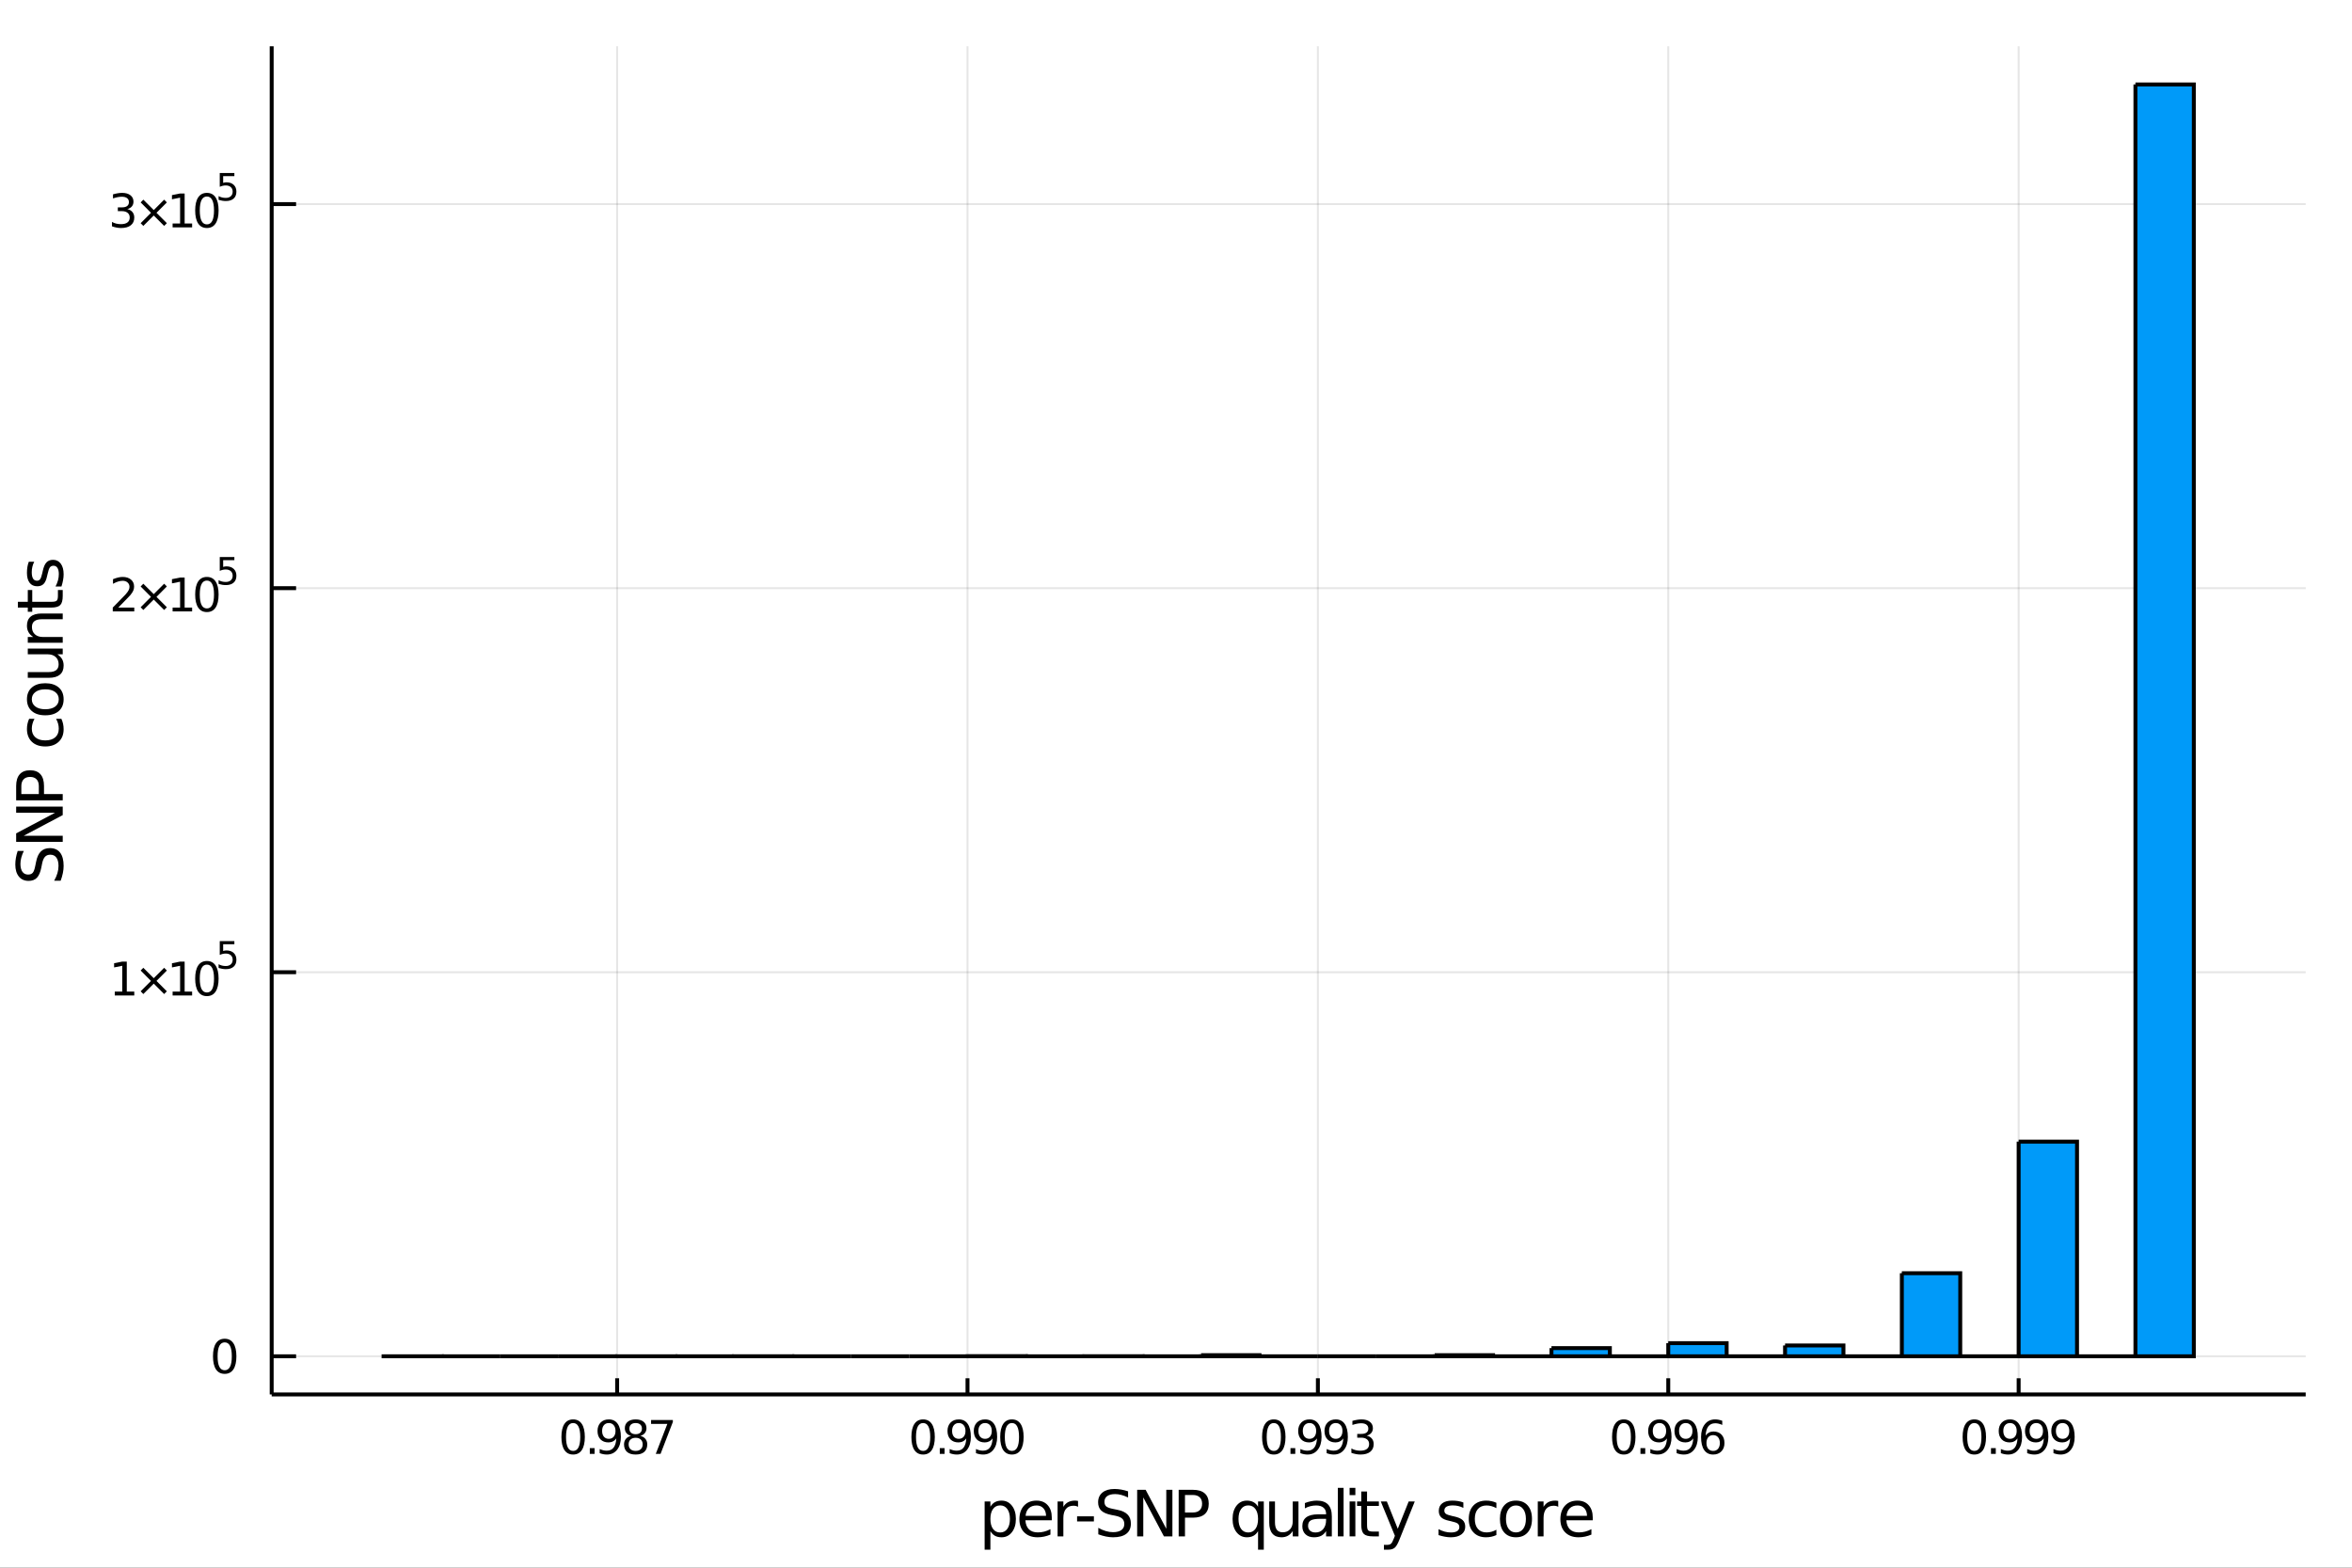 <?xml version="1.0" encoding="utf-8"?>
<svg xmlns="http://www.w3.org/2000/svg" xmlns:xlink="http://www.w3.org/1999/xlink" width="600" height="400" viewBox="0 0 2400 1600">
<rect x="0" y="0" width="2400" height="1600" fill="#333333" stroke="none"/>
<defs>
  <clipPath id="clip510">
    <rect x="0" y="0" width="2400" height="1600"/>
  </clipPath>
</defs>
<path clip-path="url(#clip510)" d="
M0 1600 L2400 1600 L2400 0 L0 0  Z
  " fill="#ffffff" fill-rule="evenodd" fill-opacity="1"/>
<defs>
  <clipPath id="clip511">
    <rect x="480" y="0" width="1681" height="1600"/>
  </clipPath>
</defs>
<path clip-path="url(#clip510)" d="
M277.224 1423.18 L2352.76 1423.18 L2352.76 47.244 L277.224 47.244  Z
  " fill="#ffffff" fill-rule="evenodd" fill-opacity="1"/>
<defs>
  <clipPath id="clip512">
    <rect x="277" y="47" width="2077" height="1377"/>
  </clipPath>
</defs>
<polyline clip-path="url(#clip512)" style="stroke:#000000; stroke-width:2; stroke-opacity:0.1; fill:none" points="
  629.733,1423.18 629.733,47.244 
  "/>
<polyline clip-path="url(#clip512)" style="stroke:#000000; stroke-width:2; stroke-opacity:0.1; fill:none" points="
  987.258,1423.18 987.258,47.244 
  "/>
<polyline clip-path="url(#clip512)" style="stroke:#000000; stroke-width:2; stroke-opacity:0.1; fill:none" points="
  1344.78,1423.18 1344.78,47.244 
  "/>
<polyline clip-path="url(#clip512)" style="stroke:#000000; stroke-width:2; stroke-opacity:0.1; fill:none" points="
  1702.31,1423.18 1702.31,47.244 
  "/>
<polyline clip-path="url(#clip512)" style="stroke:#000000; stroke-width:2; stroke-opacity:0.1; fill:none" points="
  2059.84,1423.18 2059.84,47.244 
  "/>
<polyline clip-path="url(#clip510)" style="stroke:#000000; stroke-width:4; stroke-opacity:1; fill:none" points="
  277.224,1423.18 2352.76,1423.18 
  "/>
<polyline clip-path="url(#clip510)" style="stroke:#000000; stroke-width:4; stroke-opacity:1; fill:none" points="
  629.733,1423.18 629.733,1406.67 
  "/>
<polyline clip-path="url(#clip510)" style="stroke:#000000; stroke-width:4; stroke-opacity:1; fill:none" points="
  987.258,1423.18 987.258,1406.67 
  "/>
<polyline clip-path="url(#clip510)" style="stroke:#000000; stroke-width:4; stroke-opacity:1; fill:none" points="
  1344.78,1423.18 1344.78,1406.67 
  "/>
<polyline clip-path="url(#clip510)" style="stroke:#000000; stroke-width:4; stroke-opacity:1; fill:none" points="
  1702.31,1423.18 1702.31,1406.67 
  "/>
<polyline clip-path="url(#clip510)" style="stroke:#000000; stroke-width:4; stroke-opacity:1; fill:none" points="
  2059.84,1423.18 2059.84,1406.67 
  "/>
<path clip-path="url(#clip510)" d="M 0 0 M584.825 1452.37 Q581.214 1452.37 579.386 1455.94 Q577.58 1459.48 577.58 1466.61 Q577.58 1473.71 579.386 1477.28 Q581.214 1480.82 584.825 1480.82 Q588.46 1480.82 590.265 1477.28 Q592.094 1473.71 592.094 1466.61 Q592.094 1459.48 590.265 1455.94 Q588.46 1452.37 584.825 1452.37 M584.825 1448.67 Q590.636 1448.67 593.691 1453.27 Q596.77 1457.86 596.77 1466.61 Q596.77 1475.33 593.691 1479.94 Q590.636 1484.52 584.825 1484.52 Q579.015 1484.52 575.937 1479.94 Q572.881 1475.33 572.881 1466.61 Q572.881 1457.86 575.937 1453.27 Q579.015 1448.67 584.825 1448.67 Z" fill="#000000" fill-rule="evenodd" fill-opacity="1" /><path clip-path="url(#clip510)" d="M 0 0 M601.839 1477.97 L606.723 1477.97 L606.723 1483.85 L601.839 1483.85 L601.839 1477.97 Z" fill="#000000" fill-rule="evenodd" fill-opacity="1" /><path clip-path="url(#clip510)" d="M 0 0 M611.932 1483.13 L611.932 1478.88 Q613.691 1479.71 615.497 1480.15 Q617.302 1480.59 619.038 1480.59 Q623.668 1480.59 626.098 1477.49 Q628.552 1474.36 628.899 1468.02 Q627.557 1470.01 625.496 1471.07 Q623.436 1472.14 620.936 1472.14 Q615.751 1472.14 612.719 1469.01 Q609.71 1465.87 609.71 1460.43 Q609.71 1455.1 612.858 1451.88 Q616.006 1448.67 621.237 1448.67 Q627.233 1448.67 630.381 1453.27 Q633.552 1457.86 633.552 1466.61 Q633.552 1474.78 629.663 1479.66 Q625.797 1484.52 619.246 1484.52 Q617.487 1484.52 615.682 1484.18 Q613.876 1483.83 611.932 1483.13 M621.237 1468.48 Q624.385 1468.48 626.214 1466.33 Q628.066 1464.18 628.066 1460.43 Q628.066 1456.7 626.214 1454.55 Q624.385 1452.37 621.237 1452.37 Q618.089 1452.37 616.237 1454.55 Q614.409 1456.7 614.409 1460.43 Q614.409 1464.18 616.237 1466.33 Q618.089 1468.48 621.237 1468.48 Z" fill="#000000" fill-rule="evenodd" fill-opacity="1" /><path clip-path="url(#clip510)" d="M 0 0 M648.621 1467.44 Q645.288 1467.44 643.367 1469.22 Q641.469 1471 641.469 1474.13 Q641.469 1477.25 643.367 1479.04 Q645.288 1480.82 648.621 1480.82 Q651.955 1480.82 653.876 1479.04 Q655.797 1477.23 655.797 1474.13 Q655.797 1471 653.876 1469.22 Q651.978 1467.44 648.621 1467.44 M643.945 1465.45 Q640.936 1464.71 639.246 1462.65 Q637.58 1460.59 637.58 1457.63 Q637.58 1453.48 640.52 1451.07 Q643.482 1448.67 648.621 1448.67 Q653.783 1448.67 656.723 1451.07 Q659.663 1453.48 659.663 1457.63 Q659.663 1460.59 657.973 1462.65 Q656.306 1464.71 653.32 1465.45 Q656.7 1466.24 658.575 1468.53 Q660.473 1470.82 660.473 1474.13 Q660.473 1479.15 657.394 1481.84 Q654.339 1484.52 648.621 1484.52 Q642.904 1484.52 639.825 1481.84 Q636.77 1479.15 636.77 1474.13 Q636.77 1470.82 638.668 1468.53 Q640.566 1466.24 643.945 1465.45 M642.232 1458.06 Q642.232 1460.75 643.899 1462.25 Q645.589 1463.76 648.621 1463.76 Q651.631 1463.76 653.32 1462.25 Q655.033 1460.75 655.033 1458.06 Q655.033 1455.38 653.32 1453.88 Q651.631 1452.37 648.621 1452.37 Q645.589 1452.37 643.899 1453.88 Q642.232 1455.38 642.232 1458.06 Z" fill="#000000" fill-rule="evenodd" fill-opacity="1" /><path clip-path="url(#clip510)" d="M 0 0 M664.362 1449.29 L686.584 1449.29 L686.584 1451.28 L674.038 1483.85 L669.154 1483.85 L680.959 1453.23 L664.362 1453.23 L664.362 1449.29 Z" fill="#000000" fill-rule="evenodd" fill-opacity="1" /><path clip-path="url(#clip510)" d="M 0 0 M941.946 1452.37 Q938.335 1452.37 936.506 1455.94 Q934.701 1459.48 934.701 1466.61 Q934.701 1473.71 936.506 1477.28 Q938.335 1480.82 941.946 1480.82 Q945.58 1480.82 947.386 1477.28 Q949.214 1473.71 949.214 1466.61 Q949.214 1459.48 947.386 1455.94 Q945.58 1452.37 941.946 1452.37 M941.946 1448.67 Q947.756 1448.67 950.812 1453.27 Q953.89 1457.86 953.89 1466.61 Q953.89 1475.33 950.812 1479.94 Q947.756 1484.52 941.946 1484.52 Q936.136 1484.52 933.057 1479.94 Q930.002 1475.33 930.002 1466.61 Q930.002 1457.86 933.057 1453.27 Q936.136 1448.67 941.946 1448.67 Z" fill="#000000" fill-rule="evenodd" fill-opacity="1" /><path clip-path="url(#clip510)" d="M 0 0 M958.96 1477.97 L963.844 1477.97 L963.844 1483.85 L958.96 1483.85 L958.96 1477.97 Z" fill="#000000" fill-rule="evenodd" fill-opacity="1" /><path clip-path="url(#clip510)" d="M 0 0 M969.052 1483.13 L969.052 1478.88 Q970.812 1479.71 972.617 1480.15 Q974.423 1480.59 976.159 1480.59 Q980.788 1480.59 983.219 1477.49 Q985.673 1474.36 986.02 1468.02 Q984.677 1470.01 982.617 1471.07 Q980.557 1472.14 978.057 1472.14 Q972.872 1472.14 969.839 1469.01 Q966.83 1465.87 966.83 1460.43 Q966.83 1455.1 969.978 1451.88 Q973.126 1448.67 978.358 1448.67 Q984.353 1448.67 987.501 1453.27 Q990.673 1457.86 990.673 1466.61 Q990.673 1474.78 986.784 1479.66 Q982.918 1484.52 976.367 1484.52 Q974.608 1484.52 972.802 1484.18 Q970.997 1483.83 969.052 1483.13 M978.358 1468.48 Q981.506 1468.48 983.335 1466.33 Q985.186 1464.18 985.186 1460.43 Q985.186 1456.7 983.335 1454.55 Q981.506 1452.37 978.358 1452.37 Q975.21 1452.37 973.358 1454.55 Q971.529 1456.7 971.529 1460.43 Q971.529 1464.18 973.358 1466.33 Q975.21 1468.48 978.358 1468.48 Z" fill="#000000" fill-rule="evenodd" fill-opacity="1" /><path clip-path="url(#clip510)" d="M 0 0 M995.881 1483.13 L995.881 1478.88 Q997.64 1479.71 999.446 1480.15 Q1001.25 1480.59 1002.99 1480.59 Q1007.62 1480.59 1010.05 1477.49 Q1012.5 1474.36 1012.85 1468.02 Q1011.51 1470.01 1009.45 1471.07 Q1007.39 1472.14 1004.89 1472.14 Q999.7 1472.14 996.668 1469.01 Q993.659 1465.87 993.659 1460.43 Q993.659 1455.1 996.807 1451.88 Q999.955 1448.67 1005.19 1448.67 Q1011.18 1448.67 1014.33 1453.27 Q1017.5 1457.86 1017.5 1466.61 Q1017.5 1474.78 1013.61 1479.66 Q1009.75 1484.52 1003.2 1484.52 Q1001.44 1484.52 999.631 1484.18 Q997.825 1483.83 995.881 1483.13 M1005.19 1468.48 Q1008.33 1468.48 1010.16 1466.33 Q1012.02 1464.18 1012.02 1460.43 Q1012.02 1456.7 1010.16 1454.55 Q1008.33 1452.37 1005.19 1452.37 Q1002.04 1452.37 1000.19 1454.55 Q998.358 1456.7 998.358 1460.43 Q998.358 1464.18 1000.19 1466.33 Q1002.04 1468.48 1005.19 1468.48 Z" fill="#000000" fill-rule="evenodd" fill-opacity="1" /><path clip-path="url(#clip510)" d="M 0 0 M1032.57 1452.37 Q1028.96 1452.37 1027.13 1455.94 Q1025.33 1459.48 1025.33 1466.61 Q1025.33 1473.71 1027.13 1477.28 Q1028.96 1480.82 1032.57 1480.82 Q1036.2 1480.82 1038.01 1477.28 Q1039.84 1473.71 1039.84 1466.61 Q1039.84 1459.48 1038.01 1455.94 Q1036.2 1452.37 1032.57 1452.37 M1032.57 1448.67 Q1038.38 1448.67 1041.44 1453.27 Q1044.51 1457.86 1044.51 1466.61 Q1044.51 1475.33 1041.44 1479.94 Q1038.38 1484.52 1032.57 1484.52 Q1026.76 1484.52 1023.68 1479.94 Q1020.63 1475.33 1020.63 1466.61 Q1020.63 1457.86 1023.68 1453.27 Q1026.76 1448.67 1032.57 1448.67 Z" fill="#000000" fill-rule="evenodd" fill-opacity="1" /><path clip-path="url(#clip510)" d="M 0 0 M1299.8 1452.37 Q1296.18 1452.37 1294.36 1455.94 Q1292.55 1459.48 1292.55 1466.61 Q1292.55 1473.71 1294.36 1477.28 Q1296.18 1480.82 1299.8 1480.82 Q1303.43 1480.82 1305.24 1477.28 Q1307.06 1473.71 1307.06 1466.61 Q1307.06 1459.48 1305.24 1455.94 Q1303.43 1452.37 1299.8 1452.37 M1299.8 1448.67 Q1305.61 1448.67 1308.66 1453.27 Q1311.74 1457.86 1311.74 1466.61 Q1311.74 1475.33 1308.66 1479.94 Q1305.61 1484.52 1299.8 1484.52 Q1293.99 1484.52 1290.91 1479.94 Q1287.85 1475.33 1287.85 1466.61 Q1287.85 1457.86 1290.91 1453.27 Q1293.99 1448.67 1299.8 1448.67 Z" fill="#000000" fill-rule="evenodd" fill-opacity="1" /><path clip-path="url(#clip510)" d="M 0 0 M1316.81 1477.97 L1321.69 1477.97 L1321.69 1483.85 L1316.81 1483.85 L1316.81 1477.97 Z" fill="#000000" fill-rule="evenodd" fill-opacity="1" /><path clip-path="url(#clip510)" d="M 0 0 M1326.9 1483.13 L1326.9 1478.88 Q1328.66 1479.71 1330.47 1480.15 Q1332.27 1480.59 1334.01 1480.59 Q1338.64 1480.59 1341.07 1477.49 Q1343.52 1474.36 1343.87 1468.02 Q1342.53 1470.01 1340.47 1471.07 Q1338.41 1472.14 1335.91 1472.14 Q1330.72 1472.14 1327.69 1469.01 Q1324.68 1465.87 1324.68 1460.43 Q1324.68 1455.1 1327.83 1451.88 Q1330.98 1448.67 1336.21 1448.67 Q1342.2 1448.67 1345.35 1453.27 Q1348.52 1457.86 1348.52 1466.61 Q1348.52 1474.78 1344.63 1479.66 Q1340.77 1484.52 1334.22 1484.52 Q1332.46 1484.52 1330.65 1484.18 Q1328.85 1483.83 1326.9 1483.13 M1336.21 1468.48 Q1339.36 1468.48 1341.18 1466.33 Q1343.04 1464.18 1343.04 1460.43 Q1343.04 1456.7 1341.18 1454.55 Q1339.36 1452.37 1336.21 1452.37 Q1333.06 1452.37 1331.21 1454.55 Q1329.38 1456.7 1329.38 1460.43 Q1329.38 1464.18 1331.21 1466.33 Q1333.06 1468.48 1336.21 1468.48 Z" fill="#000000" fill-rule="evenodd" fill-opacity="1" /><path clip-path="url(#clip510)" d="M 0 0 M1353.73 1483.13 L1353.73 1478.88 Q1355.49 1479.71 1357.3 1480.15 Q1359.1 1480.59 1360.84 1480.59 Q1365.47 1480.59 1367.9 1477.49 Q1370.35 1474.36 1370.7 1468.02 Q1369.36 1470.01 1367.3 1471.07 Q1365.24 1472.14 1362.74 1472.14 Q1357.55 1472.14 1354.52 1469.01 Q1351.51 1465.87 1351.51 1460.43 Q1351.51 1455.1 1354.66 1451.88 Q1357.8 1448.67 1363.04 1448.67 Q1369.03 1448.67 1372.18 1453.27 Q1375.35 1457.86 1375.35 1466.61 Q1375.35 1474.78 1371.46 1479.66 Q1367.6 1484.52 1361.05 1484.52 Q1359.29 1484.52 1357.48 1484.18 Q1355.67 1483.83 1353.73 1483.13 M1363.04 1468.48 Q1366.18 1468.48 1368.01 1466.33 Q1369.86 1464.18 1369.86 1460.43 Q1369.86 1456.7 1368.01 1454.55 Q1366.18 1452.37 1363.04 1452.37 Q1359.89 1452.37 1358.04 1454.55 Q1356.21 1456.7 1356.21 1460.43 Q1356.21 1464.18 1358.04 1466.33 Q1359.89 1468.48 1363.04 1468.48 Z" fill="#000000" fill-rule="evenodd" fill-opacity="1" /><path clip-path="url(#clip510)" d="M 0 0 M1394.59 1465.22 Q1397.94 1465.94 1399.82 1468.2 Q1401.72 1470.47 1401.72 1473.81 Q1401.72 1478.92 1398.2 1481.72 Q1394.68 1484.52 1388.2 1484.52 Q1386.02 1484.52 1383.71 1484.08 Q1381.42 1483.67 1378.96 1482.81 L1378.96 1478.3 Q1380.91 1479.43 1383.22 1480.01 Q1385.54 1480.59 1388.06 1480.59 Q1392.46 1480.59 1394.75 1478.85 Q1397.06 1477.12 1397.06 1473.81 Q1397.06 1470.75 1394.91 1469.04 Q1392.78 1467.3 1388.96 1467.3 L1384.93 1467.3 L1384.93 1463.46 L1389.15 1463.46 Q1392.6 1463.46 1394.42 1462.09 Q1396.25 1460.7 1396.25 1458.11 Q1396.25 1455.45 1394.36 1454.04 Q1392.48 1452.6 1388.96 1452.6 Q1387.04 1452.6 1384.84 1453.02 Q1382.64 1453.44 1380 1454.31 L1380 1450.15 Q1382.67 1449.41 1384.98 1449.04 Q1387.32 1448.67 1389.38 1448.67 Q1394.7 1448.67 1397.8 1451.1 Q1400.91 1453.5 1400.91 1457.63 Q1400.91 1460.5 1399.26 1462.49 Q1397.62 1464.45 1394.59 1465.22 Z" fill="#000000" fill-rule="evenodd" fill-opacity="1" /><path clip-path="url(#clip510)" d="M 0 0 M1656.92 1452.37 Q1653.31 1452.37 1651.48 1455.94 Q1649.67 1459.48 1649.67 1466.61 Q1649.67 1473.71 1651.48 1477.28 Q1653.31 1480.82 1656.92 1480.82 Q1660.55 1480.82 1662.36 1477.28 Q1664.18 1473.71 1664.18 1466.61 Q1664.18 1459.48 1662.36 1455.94 Q1660.55 1452.37 1656.92 1452.37 M1656.92 1448.67 Q1662.73 1448.67 1665.78 1453.27 Q1668.86 1457.86 1668.86 1466.61 Q1668.86 1475.33 1665.78 1479.94 Q1662.73 1484.52 1656.92 1484.52 Q1651.11 1484.52 1648.03 1479.94 Q1644.97 1475.33 1644.97 1466.61 Q1644.97 1457.86 1648.03 1453.27 Q1651.11 1448.67 1656.92 1448.67 Z" fill="#000000" fill-rule="evenodd" fill-opacity="1" /><path clip-path="url(#clip510)" d="M 0 0 M1673.93 1477.97 L1678.81 1477.97 L1678.81 1483.85 L1673.93 1483.85 L1673.93 1477.97 Z" fill="#000000" fill-rule="evenodd" fill-opacity="1" /><path clip-path="url(#clip510)" d="M 0 0 M1684.02 1483.13 L1684.02 1478.88 Q1685.78 1479.71 1687.59 1480.15 Q1689.39 1480.59 1691.13 1480.59 Q1695.76 1480.59 1698.19 1477.49 Q1700.64 1474.36 1700.99 1468.02 Q1699.65 1470.01 1697.59 1471.07 Q1695.53 1472.14 1693.03 1472.14 Q1687.84 1472.14 1684.81 1469.01 Q1681.8 1465.87 1681.8 1460.43 Q1681.8 1455.1 1684.95 1451.88 Q1688.1 1448.67 1693.33 1448.67 Q1699.32 1448.67 1702.47 1453.27 Q1705.64 1457.86 1705.64 1466.61 Q1705.64 1474.78 1701.75 1479.66 Q1697.89 1484.52 1691.34 1484.52 Q1689.58 1484.52 1687.77 1484.18 Q1685.97 1483.83 1684.02 1483.13 M1693.33 1468.48 Q1696.48 1468.48 1698.3 1466.33 Q1700.16 1464.18 1700.16 1460.43 Q1700.16 1456.7 1698.3 1454.55 Q1696.48 1452.37 1693.33 1452.37 Q1690.18 1452.37 1688.33 1454.55 Q1686.5 1456.7 1686.5 1460.43 Q1686.5 1464.18 1688.33 1466.33 Q1690.18 1468.48 1693.33 1468.48 Z" fill="#000000" fill-rule="evenodd" fill-opacity="1" /><path clip-path="url(#clip510)" d="M 0 0 M1710.85 1483.13 L1710.85 1478.88 Q1712.61 1479.71 1714.42 1480.15 Q1716.22 1480.59 1717.96 1480.59 Q1722.59 1480.59 1725.02 1477.49 Q1727.47 1474.36 1727.82 1468.02 Q1726.48 1470.01 1724.42 1471.07 Q1722.36 1472.14 1719.86 1472.14 Q1714.67 1472.14 1711.64 1469.01 Q1708.63 1465.87 1708.63 1460.43 Q1708.63 1455.1 1711.78 1451.88 Q1714.93 1448.67 1720.16 1448.67 Q1726.15 1448.67 1729.3 1453.27 Q1732.47 1457.86 1732.47 1466.61 Q1732.47 1474.78 1728.58 1479.66 Q1724.72 1484.52 1718.17 1484.52 Q1716.41 1484.52 1714.6 1484.18 Q1712.8 1483.83 1710.85 1483.13 M1720.16 1468.48 Q1723.3 1468.48 1725.13 1466.33 Q1726.99 1464.18 1726.99 1460.43 Q1726.99 1456.7 1725.13 1454.55 Q1723.3 1452.37 1720.16 1452.37 Q1717.01 1452.37 1715.16 1454.55 Q1713.33 1456.7 1713.33 1460.43 Q1713.33 1464.18 1715.16 1466.33 Q1717.01 1468.48 1720.16 1468.48 Z" fill="#000000" fill-rule="evenodd" fill-opacity="1" /><path clip-path="url(#clip510)" d="M 0 0 M1748.12 1464.71 Q1744.97 1464.71 1743.12 1466.86 Q1741.29 1469.01 1741.29 1472.76 Q1741.29 1476.49 1743.12 1478.67 Q1744.97 1480.82 1748.12 1480.82 Q1751.27 1480.82 1753.1 1478.67 Q1754.95 1476.49 1754.95 1472.76 Q1754.95 1469.01 1753.1 1466.86 Q1751.27 1464.71 1748.12 1464.71 M1757.4 1450.06 L1757.4 1454.31 Q1755.64 1453.48 1753.84 1453.04 Q1752.05 1452.6 1750.3 1452.6 Q1745.67 1452.6 1743.21 1455.73 Q1740.78 1458.85 1740.43 1465.17 Q1741.8 1463.16 1743.86 1462.09 Q1745.92 1461 1748.4 1461 Q1753.61 1461 1756.61 1464.18 Q1759.65 1467.32 1759.65 1472.76 Q1759.65 1478.09 1756.5 1481.31 Q1753.35 1484.52 1748.12 1484.52 Q1742.12 1484.52 1738.95 1479.94 Q1735.78 1475.33 1735.78 1466.61 Q1735.78 1458.41 1739.67 1453.55 Q1743.56 1448.67 1750.11 1448.67 Q1751.87 1448.67 1753.65 1449.01 Q1755.46 1449.36 1757.4 1450.06 Z" fill="#000000" fill-rule="evenodd" fill-opacity="1" /><path clip-path="url(#clip510)" d="M 0 0 M2014.62 1452.37 Q2011 1452.37 2009.18 1455.94 Q2007.37 1459.48 2007.37 1466.61 Q2007.37 1473.71 2009.18 1477.28 Q2011 1480.82 2014.62 1480.82 Q2018.25 1480.82 2020.06 1477.28 Q2021.88 1473.71 2021.88 1466.61 Q2021.88 1459.48 2020.06 1455.94 Q2018.25 1452.37 2014.62 1452.37 M2014.62 1448.67 Q2020.43 1448.67 2023.48 1453.27 Q2026.56 1457.86 2026.56 1466.61 Q2026.56 1475.33 2023.48 1479.94 Q2020.43 1484.52 2014.62 1484.52 Q2008.81 1484.52 2005.73 1479.94 Q2002.67 1475.33 2002.67 1466.61 Q2002.67 1457.86 2005.73 1453.27 Q2008.81 1448.67 2014.62 1448.67 Z" fill="#000000" fill-rule="evenodd" fill-opacity="1" /><path clip-path="url(#clip510)" d="M 0 0 M2031.63 1477.97 L2036.51 1477.97 L2036.51 1483.85 L2031.63 1483.85 L2031.63 1477.97 Z" fill="#000000" fill-rule="evenodd" fill-opacity="1" /><path clip-path="url(#clip510)" d="M 0 0 M2041.72 1483.13 L2041.72 1478.88 Q2043.48 1479.71 2045.29 1480.15 Q2047.09 1480.59 2048.83 1480.59 Q2053.46 1480.59 2055.89 1477.49 Q2058.34 1474.36 2058.69 1468.02 Q2057.35 1470.01 2055.29 1471.07 Q2053.23 1472.14 2050.73 1472.14 Q2045.54 1472.14 2042.51 1469.01 Q2039.5 1465.87 2039.5 1460.43 Q2039.5 1455.1 2042.65 1451.88 Q2045.8 1448.67 2051.03 1448.67 Q2057.02 1448.67 2060.17 1453.27 Q2063.34 1457.86 2063.34 1466.61 Q2063.34 1474.78 2059.45 1479.66 Q2055.59 1484.52 2049.04 1484.52 Q2047.28 1484.52 2045.47 1484.18 Q2043.67 1483.83 2041.72 1483.13 M2051.03 1468.48 Q2054.18 1468.48 2056 1466.33 Q2057.86 1464.18 2057.86 1460.43 Q2057.86 1456.7 2056 1454.55 Q2054.18 1452.37 2051.03 1452.37 Q2047.88 1452.37 2046.03 1454.55 Q2044.2 1456.7 2044.2 1460.43 Q2044.2 1464.18 2046.03 1466.33 Q2047.88 1468.48 2051.03 1468.48 Z" fill="#000000" fill-rule="evenodd" fill-opacity="1" /><path clip-path="url(#clip510)" d="M 0 0 M2068.55 1483.13 L2068.55 1478.88 Q2070.31 1479.71 2072.12 1480.15 Q2073.92 1480.59 2075.66 1480.59 Q2080.29 1480.59 2082.72 1477.49 Q2085.17 1474.36 2085.52 1468.02 Q2084.18 1470.01 2082.12 1471.07 Q2080.05 1472.14 2077.55 1472.14 Q2072.37 1472.14 2069.34 1469.01 Q2066.33 1465.87 2066.33 1460.43 Q2066.33 1455.1 2069.48 1451.88 Q2072.62 1448.67 2077.86 1448.67 Q2083.85 1448.67 2087 1453.27 Q2090.17 1457.86 2090.17 1466.61 Q2090.17 1474.78 2086.28 1479.66 Q2082.42 1484.52 2075.87 1484.52 Q2074.11 1484.52 2072.3 1484.18 Q2070.49 1483.83 2068.55 1483.13 M2077.86 1468.48 Q2081 1468.48 2082.83 1466.33 Q2084.68 1464.18 2084.68 1460.43 Q2084.68 1456.7 2082.83 1454.55 Q2081 1452.37 2077.86 1452.37 Q2074.71 1452.37 2072.86 1454.55 Q2071.03 1456.7 2071.03 1460.43 Q2071.03 1464.18 2072.86 1466.33 Q2074.71 1468.48 2077.86 1468.48 Z" fill="#000000" fill-rule="evenodd" fill-opacity="1" /><path clip-path="url(#clip510)" d="M 0 0 M2095.38 1483.13 L2095.38 1478.88 Q2097.14 1479.71 2098.94 1480.15 Q2100.75 1480.59 2102.49 1480.59 Q2107.11 1480.59 2109.55 1477.49 Q2112 1474.36 2112.35 1468.02 Q2111 1470.01 2108.94 1471.07 Q2106.88 1472.14 2104.38 1472.14 Q2099.2 1472.14 2096.17 1469.01 Q2093.16 1465.87 2093.16 1460.43 Q2093.16 1455.1 2096.3 1451.88 Q2099.45 1448.67 2104.68 1448.67 Q2110.68 1448.67 2113.83 1453.27 Q2117 1457.86 2117 1466.61 Q2117 1474.78 2113.11 1479.66 Q2109.24 1484.52 2102.69 1484.52 Q2100.93 1484.52 2099.13 1484.18 Q2097.32 1483.83 2095.38 1483.13 M2104.68 1468.48 Q2107.83 1468.48 2109.66 1466.33 Q2111.51 1464.18 2111.51 1460.43 Q2111.51 1456.7 2109.66 1454.55 Q2107.83 1452.37 2104.68 1452.37 Q2101.54 1452.37 2099.68 1454.55 Q2097.86 1456.7 2097.86 1460.43 Q2097.86 1464.18 2099.68 1466.33 Q2101.54 1468.48 2104.68 1468.48 Z" fill="#000000" fill-rule="evenodd" fill-opacity="1" /><path clip-path="url(#clip510)" d="M 0 0 M1010.61 1562.7 L1010.61 1581.6 L1004.73 1581.6 L1004.73 1532.4 L1010.61 1532.4 L1010.61 1537.81 Q1012.46 1534.62 1015.26 1533.1 Q1018.09 1531.54 1022.01 1531.54 Q1028.5 1531.54 1032.54 1536.69 Q1036.62 1541.85 1036.62 1550.25 Q1036.62 1558.65 1032.54 1563.81 Q1028.5 1568.97 1022.01 1568.97 Q1018.09 1568.97 1015.26 1567.44 Q1012.46 1565.88 1010.61 1562.7 M1030.54 1550.25 Q1030.54 1543.79 1027.86 1540.13 Q1025.22 1536.44 1020.58 1536.44 Q1015.93 1536.44 1013.26 1540.13 Q1010.61 1543.79 1010.61 1550.25 Q1010.61 1556.71 1013.26 1560.4 Q1015.93 1564.07 1020.58 1564.07 Q1025.22 1564.07 1027.86 1560.4 Q1030.54 1556.71 1030.54 1550.25 Z" fill="#000000" fill-rule="evenodd" fill-opacity="1" /><path clip-path="url(#clip510)" d="M 0 0 M1073.25 1548.76 L1073.25 1551.62 L1046.33 1551.62 Q1046.71 1557.67 1049.95 1560.85 Q1053.23 1564 1059.06 1564 Q1062.43 1564 1065.58 1563.17 Q1068.76 1562.35 1071.88 1560.69 L1071.88 1566.23 Q1068.73 1567.57 1065.42 1568.27 Q1062.11 1568.97 1058.71 1568.97 Q1050.18 1568.97 1045.18 1564 Q1040.21 1559.04 1040.21 1550.57 Q1040.21 1541.82 1044.92 1536.69 Q1049.67 1531.54 1057.69 1531.54 Q1064.88 1531.54 1069.05 1536.18 Q1073.25 1540.8 1073.25 1548.76 M1067.4 1547.04 Q1067.33 1542.23 1064.69 1539.37 Q1062.08 1536.5 1057.75 1536.5 Q1052.85 1536.5 1049.89 1539.27 Q1046.96 1542.04 1046.52 1547.07 L1067.4 1547.04 Z" fill="#000000" fill-rule="evenodd" fill-opacity="1" /><path clip-path="url(#clip510)" d="M 0 0 M1100.05 1537.87 Q1099.07 1537.3 1097.89 1537.04 Q1096.74 1536.76 1095.34 1536.76 Q1090.38 1536.76 1087.7 1540 Q1085.06 1543.22 1085.06 1549.27 L1085.06 1568.04 L1079.17 1568.04 L1079.17 1532.4 L1085.06 1532.4 L1085.06 1537.93 Q1086.91 1534.69 1089.87 1533.13 Q1092.83 1531.54 1097.06 1531.54 Q1097.66 1531.54 1098.4 1531.63 Q1099.13 1531.7 1100.02 1531.85 L1100.05 1537.87 Z" fill="#000000" fill-rule="evenodd" fill-opacity="1" /><path clip-path="url(#clip510)" d="M 0 0 M1099.07 1547.58 L1116.22 1547.58 L1116.22 1552.8 L1099.07 1552.8 L1099.07 1547.58 Z" fill="#000000" fill-rule="evenodd" fill-opacity="1" /><path clip-path="url(#clip510)" d="M 0 0 M1151.1 1522.08 L1151.1 1528.35 Q1147.44 1526.6 1144.2 1525.74 Q1140.95 1524.88 1137.93 1524.88 Q1132.68 1524.88 1129.81 1526.92 Q1126.98 1528.96 1126.98 1532.71 Q1126.98 1535.87 1128.86 1537.49 Q1130.77 1539.08 1136.05 1540.07 L1139.93 1540.86 Q1147.13 1542.23 1150.53 1545.7 Q1153.97 1549.14 1153.97 1554.93 Q1153.97 1561.84 1149.32 1565.4 Q1144.71 1568.97 1135.76 1568.97 Q1132.39 1568.97 1128.57 1568.2 Q1124.78 1567.44 1120.71 1565.94 L1120.71 1559.32 Q1124.62 1561.52 1128.38 1562.63 Q1132.14 1563.75 1135.76 1563.75 Q1141.27 1563.75 1144.26 1561.58 Q1147.25 1559.42 1147.25 1555.41 Q1147.25 1551.91 1145.09 1549.93 Q1142.96 1547.96 1138.06 1546.97 L1134.14 1546.21 Q1126.95 1544.78 1123.73 1541.72 Q1120.52 1538.67 1120.52 1533.22 Q1120.52 1526.92 1124.94 1523.29 Q1129.4 1519.66 1137.2 1519.66 Q1140.54 1519.66 1144.01 1520.27 Q1147.48 1520.87 1151.1 1522.08 Z" fill="#000000" fill-rule="evenodd" fill-opacity="1" /><path clip-path="url(#clip510)" d="M 0 0 M1160.37 1520.52 L1169.02 1520.52 L1190.09 1560.28 L1190.09 1520.52 L1196.33 1520.52 L1196.33 1568.04 L1187.68 1568.04 L1166.61 1528.29 L1166.61 1568.04 L1160.37 1568.04 L1160.37 1520.52 Z" fill="#000000" fill-rule="evenodd" fill-opacity="1" /><path clip-path="url(#clip510)" d="M 0 0 M1209.16 1525.81 L1209.16 1543.66 L1217.24 1543.66 Q1221.73 1543.66 1224.18 1541.34 Q1226.63 1539.02 1226.63 1534.72 Q1226.63 1530.45 1224.18 1528.13 Q1221.73 1525.81 1217.24 1525.81 L1209.16 1525.81 M1202.73 1520.52 L1217.24 1520.52 Q1225.23 1520.52 1229.31 1524.15 Q1233.41 1527.75 1233.41 1534.72 Q1233.41 1541.75 1229.31 1545.35 Q1225.23 1548.95 1217.24 1548.95 L1209.16 1548.95 L1209.16 1568.04 L1202.73 1568.04 L1202.73 1520.52 Z" fill="#000000" fill-rule="evenodd" fill-opacity="1" /><path clip-path="url(#clip510)" d="M 0 0 M1263.78 1550.25 Q1263.78 1556.71 1266.42 1560.4 Q1269.09 1564.07 1273.74 1564.07 Q1278.39 1564.07 1281.06 1560.4 Q1283.73 1556.71 1283.73 1550.25 Q1283.73 1543.79 1281.06 1540.13 Q1278.39 1536.44 1273.74 1536.44 Q1269.09 1536.44 1266.42 1540.13 Q1263.78 1543.79 1263.78 1550.25 M1283.73 1562.7 Q1281.89 1565.88 1279.06 1567.44 Q1276.25 1568.97 1272.31 1568.97 Q1265.85 1568.97 1261.77 1563.81 Q1257.73 1558.65 1257.73 1550.25 Q1257.73 1541.85 1261.77 1536.69 Q1265.85 1531.54 1272.31 1531.54 Q1276.25 1531.54 1279.06 1533.1 Q1281.89 1534.62 1283.73 1537.81 L1283.73 1532.4 L1289.59 1532.4 L1289.59 1581.6 L1283.73 1581.6 L1283.73 1562.7 Z" fill="#000000" fill-rule="evenodd" fill-opacity="1" /><path clip-path="url(#clip510)" d="M 0 0 M1295.13 1553.98 L1295.13 1532.4 L1300.99 1532.4 L1300.99 1553.75 Q1300.99 1558.81 1302.96 1561.36 Q1304.93 1563.87 1308.88 1563.87 Q1313.62 1563.87 1316.36 1560.85 Q1319.13 1557.83 1319.13 1552.61 L1319.13 1532.4 L1324.98 1532.4 L1324.98 1568.04 L1319.13 1568.04 L1319.13 1562.57 Q1317 1565.82 1314.16 1567.41 Q1311.36 1568.97 1307.64 1568.97 Q1301.49 1568.97 1298.31 1565.15 Q1295.13 1561.33 1295.13 1553.98 M1309.87 1531.54 L1309.87 1531.54 Z" fill="#000000" fill-rule="evenodd" fill-opacity="1" /><path clip-path="url(#clip510)" d="M 0 0 M1347.33 1550.12 Q1340.23 1550.12 1337.49 1551.75 Q1334.76 1553.37 1334.76 1557.29 Q1334.76 1560.4 1336.79 1562.25 Q1338.86 1564.07 1342.39 1564.07 Q1347.26 1564.07 1350.19 1560.63 Q1353.15 1557.16 1353.15 1551.43 L1353.15 1550.12 L1347.33 1550.12 M1359.01 1547.71 L1359.01 1568.04 L1353.15 1568.04 L1353.15 1562.63 Q1351.15 1565.88 1348.16 1567.44 Q1345.16 1568.97 1340.83 1568.97 Q1335.36 1568.97 1332.11 1565.91 Q1328.9 1562.82 1328.9 1557.67 Q1328.9 1551.65 1332.91 1548.6 Q1336.95 1545.54 1344.94 1545.54 L1353.15 1545.54 L1353.15 1544.97 Q1353.15 1540.93 1350.48 1538.73 Q1347.84 1536.5 1343.03 1536.5 Q1339.98 1536.5 1337.08 1537.23 Q1334.18 1537.97 1331.51 1539.43 L1331.51 1534.02 Q1334.72 1532.78 1337.75 1532.17 Q1340.77 1531.54 1343.64 1531.54 Q1351.37 1531.54 1355.19 1535.55 Q1359.01 1539.56 1359.01 1547.71 Z" fill="#000000" fill-rule="evenodd" fill-opacity="1" /><path clip-path="url(#clip510)" d="M 0 0 M1365.15 1518.52 L1371.01 1518.52 L1371.01 1568.04 L1365.15 1568.04 L1365.15 1518.52 Z" fill="#000000" fill-rule="evenodd" fill-opacity="1" /><path clip-path="url(#clip510)" d="M 0 0 M1377.15 1532.4 L1383.01 1532.4 L1383.01 1568.04 L1377.15 1568.04 L1377.15 1532.4 M1377.15 1518.52 L1383.01 1518.52 L1383.01 1525.93 L1377.15 1525.93 L1377.15 1518.52 Z" fill="#000000" fill-rule="evenodd" fill-opacity="1" /><path clip-path="url(#clip510)" d="M 0 0 M1394.94 1522.27 L1394.94 1532.4 L1407.01 1532.4 L1407.01 1536.95 L1394.94 1536.95 L1394.94 1556.3 Q1394.94 1560.66 1396.12 1561.9 Q1397.33 1563.14 1400.99 1563.14 L1407.01 1563.14 L1407.01 1568.04 L1400.99 1568.04 Q1394.21 1568.04 1391.63 1565.53 Q1389.06 1562.98 1389.06 1556.3 L1389.06 1536.95 L1384.76 1536.95 L1384.76 1532.4 L1389.06 1532.4 L1389.06 1522.27 L1394.94 1522.27 Z" fill="#000000" fill-rule="evenodd" fill-opacity="1" /><path clip-path="url(#clip510)" d="M 0 0 M1427.98 1571.35 Q1425.5 1577.72 1423.14 1579.66 Q1420.79 1581.6 1416.84 1581.6 L1412.16 1581.6 L1412.16 1576.7 L1415.6 1576.7 Q1418.02 1576.7 1419.36 1575.56 Q1420.69 1574.41 1422.32 1570.14 L1423.37 1567.47 L1408.95 1532.4 L1415.15 1532.4 L1426.29 1560.28 L1437.43 1532.4 L1443.64 1532.4 L1427.98 1571.35 Z" fill="#000000" fill-rule="evenodd" fill-opacity="1" /><path clip-path="url(#clip510)" d="M 0 0 M1493.23 1533.45 L1493.23 1538.98 Q1490.75 1537.71 1488.07 1537.07 Q1485.4 1536.44 1482.54 1536.44 Q1478.17 1536.44 1475.98 1537.77 Q1473.81 1539.11 1473.81 1541.79 Q1473.81 1543.82 1475.37 1545 Q1476.93 1546.15 1481.64 1547.2 L1483.65 1547.64 Q1489.89 1548.98 1492.5 1551.43 Q1495.14 1553.85 1495.14 1558.21 Q1495.14 1563.17 1491.19 1566.07 Q1487.28 1568.97 1480.4 1568.97 Q1477.54 1568.97 1474.42 1568.39 Q1471.33 1567.85 1467.89 1566.74 L1467.89 1560.69 Q1471.14 1562.38 1474.29 1563.24 Q1477.44 1564.07 1480.53 1564.07 Q1484.67 1564.07 1486.9 1562.66 Q1489.12 1561.23 1489.12 1558.65 Q1489.12 1556.27 1487.5 1554.99 Q1485.91 1553.72 1480.47 1552.54 L1478.43 1552.07 Q1472.99 1550.92 1470.57 1548.56 Q1468.15 1546.18 1468.15 1542.04 Q1468.15 1537.01 1471.71 1534.27 Q1475.28 1531.54 1481.84 1531.54 Q1485.08 1531.54 1487.95 1532.01 Q1490.81 1532.49 1493.23 1533.45 Z" fill="#000000" fill-rule="evenodd" fill-opacity="1" /><path clip-path="url(#clip510)" d="M 0 0 M1526.94 1533.76 L1526.94 1539.24 Q1524.45 1537.87 1521.94 1537.2 Q1519.46 1536.5 1516.91 1536.5 Q1511.21 1536.5 1508.06 1540.13 Q1504.91 1543.73 1504.91 1550.25 Q1504.91 1556.78 1508.06 1560.4 Q1511.21 1564 1516.91 1564 Q1519.46 1564 1521.94 1563.33 Q1524.45 1562.63 1526.94 1561.26 L1526.94 1566.68 Q1524.49 1567.82 1521.84 1568.39 Q1519.23 1568.97 1516.27 1568.97 Q1508.22 1568.97 1503.48 1563.91 Q1498.74 1558.85 1498.74 1550.25 Q1498.74 1541.53 1503.51 1536.53 Q1508.32 1531.54 1516.66 1531.54 Q1519.36 1531.54 1521.94 1532.11 Q1524.52 1532.65 1526.94 1533.76 Z" fill="#000000" fill-rule="evenodd" fill-opacity="1" /><path clip-path="url(#clip510)" d="M 0 0 M1546.89 1536.5 Q1542.18 1536.5 1539.44 1540.19 Q1536.71 1543.85 1536.71 1550.25 Q1536.71 1556.65 1539.41 1560.34 Q1542.15 1564 1546.89 1564 Q1551.57 1564 1554.31 1560.31 Q1557.05 1556.62 1557.05 1550.25 Q1557.05 1543.92 1554.31 1540.23 Q1551.57 1536.5 1546.89 1536.5 M1546.89 1531.54 Q1554.53 1531.54 1558.89 1536.5 Q1563.25 1541.47 1563.25 1550.25 Q1563.25 1559 1558.89 1564 Q1554.53 1568.97 1546.89 1568.97 Q1539.22 1568.97 1534.86 1564 Q1530.53 1559 1530.53 1550.25 Q1530.53 1541.47 1534.86 1536.5 Q1539.22 1531.54 1546.89 1531.54 Z" fill="#000000" fill-rule="evenodd" fill-opacity="1" /><path clip-path="url(#clip510)" d="M 0 0 M1590.05 1537.87 Q1589.07 1537.3 1587.89 1537.04 Q1586.74 1536.76 1585.34 1536.76 Q1580.38 1536.76 1577.7 1540 Q1575.06 1543.22 1575.06 1549.27 L1575.06 1568.04 L1569.17 1568.04 L1569.17 1532.4 L1575.06 1532.4 L1575.06 1537.93 Q1576.91 1534.69 1579.87 1533.13 Q1582.83 1531.54 1587.06 1531.54 Q1587.67 1531.54 1588.4 1531.63 Q1589.13 1531.7 1590.02 1531.85 L1590.05 1537.87 Z" fill="#000000" fill-rule="evenodd" fill-opacity="1" /><path clip-path="url(#clip510)" d="M 0 0 M1625.25 1548.76 L1625.25 1551.62 L1598.33 1551.62 Q1598.71 1557.67 1601.96 1560.85 Q1605.23 1564 1611.06 1564 Q1614.43 1564 1617.58 1563.17 Q1620.77 1562.35 1623.89 1560.69 L1623.89 1566.23 Q1620.73 1567.57 1617.42 1568.27 Q1614.11 1568.97 1610.71 1568.97 Q1602.18 1568.97 1597.18 1564 Q1592.22 1559.04 1592.22 1550.57 Q1592.22 1541.82 1596.93 1536.69 Q1601.67 1531.54 1609.69 1531.54 Q1616.88 1531.54 1621.05 1536.18 Q1625.25 1540.8 1625.25 1548.76 M1619.4 1547.04 Q1619.33 1542.23 1616.69 1539.37 Q1614.08 1536.5 1609.75 1536.5 Q1604.85 1536.5 1601.89 1539.27 Q1598.96 1542.04 1598.52 1547.07 L1619.4 1547.04 Z" fill="#000000" fill-rule="evenodd" fill-opacity="1" /><polyline clip-path="url(#clip512)" style="stroke:#000000; stroke-width:2; stroke-opacity:0.1; fill:none" points="
  277.224,1384.24 2352.76,1384.24 
  "/>
<polyline clip-path="url(#clip512)" style="stroke:#000000; stroke-width:2; stroke-opacity:0.1; fill:none" points="
  277.224,992.262 2352.76,992.262 
  "/>
<polyline clip-path="url(#clip512)" style="stroke:#000000; stroke-width:2; stroke-opacity:0.1; fill:none" points="
  277.224,600.286 2352.76,600.286 
  "/>
<polyline clip-path="url(#clip512)" style="stroke:#000000; stroke-width:2; stroke-opacity:0.1; fill:none" points="
  277.224,208.31 2352.76,208.31 
  "/>
<polyline clip-path="url(#clip510)" style="stroke:#000000; stroke-width:4; stroke-opacity:1; fill:none" points="
  277.224,1423.18 277.224,47.244 
  "/>
<polyline clip-path="url(#clip510)" style="stroke:#000000; stroke-width:4; stroke-opacity:1; fill:none" points="
  277.224,1384.24 302.131,1384.24 
  "/>
<polyline clip-path="url(#clip510)" style="stroke:#000000; stroke-width:4; stroke-opacity:1; fill:none" points="
  277.224,992.262 302.131,992.262 
  "/>
<polyline clip-path="url(#clip510)" style="stroke:#000000; stroke-width:4; stroke-opacity:1; fill:none" points="
  277.224,600.286 302.131,600.286 
  "/>
<polyline clip-path="url(#clip510)" style="stroke:#000000; stroke-width:4; stroke-opacity:1; fill:none" points="
  277.224,208.31 302.131,208.31 
  "/>
<path clip-path="url(#clip510)" d="M 0 0 M229.28 1370.04 Q225.669 1370.04 223.84 1373.6 Q222.034 1377.14 222.034 1384.27 Q222.034 1391.38 223.84 1394.94 Q225.669 1398.49 229.28 1398.49 Q232.914 1398.49 234.72 1394.94 Q236.548 1391.38 236.548 1384.27 Q236.548 1377.14 234.72 1373.6 Q232.914 1370.04 229.28 1370.04 M229.28 1366.33 Q235.09 1366.33 238.145 1370.94 Q241.224 1375.52 241.224 1384.27 Q241.224 1393 238.145 1397.61 Q235.09 1402.19 229.28 1402.19 Q223.47 1402.19 220.391 1397.61 Q217.335 1393 217.335 1384.27 Q217.335 1375.52 220.391 1370.94 Q223.47 1366.33 229.28 1366.33 Z" fill="#000000" fill-rule="evenodd" fill-opacity="1" /><path clip-path="url(#clip510)" d="M 0 0 M117.107 1012.05 L124.746 1012.05 L124.746 985.689 L116.436 987.356 L116.436 983.096 L124.7 981.43 L129.376 981.43 L129.376 1012.05 L137.015 1012.05 L137.015 1015.99 L117.107 1015.99 L117.107 1012.05 Z" fill="#000000" fill-rule="evenodd" fill-opacity="1" /><path clip-path="url(#clip510)" d="M 0 0 M170.255 990.527 L159.677 1001.15 L170.255 1011.73 L167.501 1014.53 L156.876 1003.91 L146.251 1014.53 L143.519 1011.73 L154.075 1001.15 L143.519 990.527 L146.251 987.726 L156.876 998.351 L167.501 987.726 L170.255 990.527 Z" fill="#000000" fill-rule="evenodd" fill-opacity="1" /><path clip-path="url(#clip510)" d="M 0 0 M176.135 1012.05 L183.774 1012.05 L183.774 985.689 L175.464 987.356 L175.464 983.096 L183.727 981.43 L188.403 981.43 L188.403 1012.05 L196.042 1012.05 L196.042 1015.99 L176.135 1015.99 L176.135 1012.05 Z" fill="#000000" fill-rule="evenodd" fill-opacity="1" /><path clip-path="url(#clip510)" d="M 0 0 M211.111 984.508 Q207.5 984.508 205.672 988.073 Q203.866 991.615 203.866 998.744 Q203.866 1005.85 205.672 1009.42 Q207.5 1012.96 211.111 1012.96 Q214.746 1012.96 216.551 1009.42 Q218.38 1005.85 218.38 998.744 Q218.38 991.615 216.551 988.073 Q214.746 984.508 211.111 984.508 M211.111 980.805 Q216.922 980.805 219.977 985.411 Q223.056 989.994 223.056 998.744 Q223.056 1007.47 219.977 1012.08 Q216.922 1016.66 211.111 1016.66 Q205.301 1016.66 202.223 1012.08 Q199.167 1007.47 199.167 998.744 Q199.167 989.994 202.223 985.411 Q205.301 980.805 211.111 980.805 Z" fill="#000000" fill-rule="evenodd" fill-opacity="1" /><path clip-path="url(#clip510)" d="M 0 0 M224.241 960.499 L239.155 960.499 L239.155 963.697 L227.72 963.697 L227.72 970.58 Q228.548 970.298 229.375 970.166 Q230.203 970.016 231.03 970.016 Q235.732 970.016 238.478 972.593 Q241.224 975.169 241.224 979.57 Q241.224 984.103 238.403 986.623 Q235.582 989.125 230.447 989.125 Q228.679 989.125 226.836 988.824 Q225.012 988.523 223.056 987.921 L223.056 984.103 Q224.749 985.025 226.554 985.476 Q228.36 985.927 230.372 985.927 Q233.626 985.927 235.525 984.216 Q237.425 982.504 237.425 979.57 Q237.425 976.636 235.525 974.925 Q233.626 973.213 230.372 973.213 Q228.849 973.213 227.325 973.552 Q225.821 973.89 224.241 974.605 L224.241 960.499 Z" fill="#000000" fill-rule="evenodd" fill-opacity="1" /><path clip-path="url(#clip510)" d="M 0 0 M120.695 620.078 L137.015 620.078 L137.015 624.014 L115.07 624.014 L115.07 620.078 Q117.732 617.324 122.316 612.694 Q126.922 608.041 128.103 606.699 Q130.348 604.176 131.228 602.44 Q132.13 600.68 132.13 598.991 Q132.13 596.236 130.186 594.5 Q128.265 592.764 125.163 592.764 Q122.964 592.764 120.51 593.528 Q118.08 594.291 115.302 595.842 L115.302 591.12 Q118.126 589.986 120.58 589.407 Q123.033 588.829 125.07 588.829 Q130.441 588.829 133.635 591.514 Q136.829 594.199 136.829 598.69 Q136.829 600.819 136.019 602.74 Q135.232 604.639 133.126 607.231 Q132.547 607.903 129.445 611.12 Q126.343 614.315 120.695 620.078 Z" fill="#000000" fill-rule="evenodd" fill-opacity="1" /><path clip-path="url(#clip510)" d="M 0 0 M170.255 598.551 L159.677 609.176 L170.255 619.754 L167.501 622.555 L156.876 611.93 L146.251 622.555 L143.519 619.754 L154.075 609.176 L143.519 598.551 L146.251 595.75 L156.876 606.375 L167.501 595.75 L170.255 598.551 Z" fill="#000000" fill-rule="evenodd" fill-opacity="1" /><path clip-path="url(#clip510)" d="M 0 0 M176.135 620.078 L183.774 620.078 L183.774 593.713 L175.464 595.379 L175.464 591.12 L183.727 589.454 L188.403 589.454 L188.403 620.078 L196.042 620.078 L196.042 624.014 L176.135 624.014 L176.135 620.078 Z" fill="#000000" fill-rule="evenodd" fill-opacity="1" /><path clip-path="url(#clip510)" d="M 0 0 M211.111 592.532 Q207.5 592.532 205.672 596.097 Q203.866 599.639 203.866 606.768 Q203.866 613.875 205.672 617.439 Q207.5 620.981 211.111 620.981 Q214.746 620.981 216.551 617.439 Q218.38 613.875 218.38 606.768 Q218.38 599.639 216.551 596.097 Q214.746 592.532 211.111 592.532 M211.111 588.829 Q216.922 588.829 219.977 593.435 Q223.056 598.018 223.056 606.768 Q223.056 615.495 219.977 620.102 Q216.922 624.685 211.111 624.685 Q205.301 624.685 202.223 620.102 Q199.167 615.495 199.167 606.768 Q199.167 598.018 202.223 593.435 Q205.301 588.829 211.111 588.829 Z" fill="#000000" fill-rule="evenodd" fill-opacity="1" /><path clip-path="url(#clip510)" d="M 0 0 M224.241 568.523 L239.155 568.523 L239.155 571.72 L227.72 571.72 L227.72 578.604 Q228.548 578.322 229.375 578.19 Q230.203 578.04 231.03 578.04 Q235.732 578.04 238.478 580.617 Q241.224 583.193 241.224 587.594 Q241.224 592.127 238.403 594.647 Q235.582 597.149 230.447 597.149 Q228.679 597.149 226.836 596.848 Q225.012 596.547 223.056 595.945 L223.056 592.127 Q224.749 593.048 226.554 593.5 Q228.36 593.951 230.372 593.951 Q233.626 593.951 235.525 592.24 Q237.425 590.528 237.425 587.594 Q237.425 584.66 235.525 582.949 Q233.626 581.237 230.372 581.237 Q228.849 581.237 227.325 581.576 Q225.821 581.914 224.241 582.629 L224.241 568.523 Z" fill="#000000" fill-rule="evenodd" fill-opacity="1" /><path clip-path="url(#clip510)" d="M 0 0 M129.885 213.403 Q133.242 214.121 135.117 216.389 Q137.015 218.658 137.015 221.991 Q137.015 227.107 133.496 229.908 Q129.978 232.709 123.496 232.709 Q121.32 232.709 119.006 232.269 Q116.714 231.852 114.26 230.996 L114.26 226.482 Q116.205 227.616 118.519 228.195 Q120.834 228.773 123.357 228.773 Q127.755 228.773 130.047 227.037 Q132.362 225.301 132.362 221.991 Q132.362 218.936 130.209 217.223 Q128.08 215.487 124.26 215.487 L120.232 215.487 L120.232 211.644 L124.445 211.644 Q127.894 211.644 129.723 210.278 Q131.552 208.889 131.552 206.297 Q131.552 203.635 129.654 202.223 Q127.779 200.788 124.26 200.788 Q122.339 200.788 120.14 201.204 Q117.941 201.621 115.302 202.5 L115.302 198.334 Q117.964 197.593 120.279 197.223 Q122.617 196.852 124.677 196.852 Q130.001 196.852 133.103 199.283 Q136.204 201.69 136.204 205.811 Q136.204 208.681 134.561 210.672 Q132.917 212.639 129.885 213.403 Z" fill="#000000" fill-rule="evenodd" fill-opacity="1" /><path clip-path="url(#clip510)" d="M 0 0 M170.255 206.575 L159.677 217.199 L170.255 227.778 L167.501 230.579 L156.876 219.954 L146.251 230.579 L143.519 227.778 L154.075 217.199 L143.519 206.575 L146.251 203.774 L156.876 214.399 L167.501 203.774 L170.255 206.575 Z" fill="#000000" fill-rule="evenodd" fill-opacity="1" /><path clip-path="url(#clip510)" d="M 0 0 M176.135 228.102 L183.774 228.102 L183.774 201.737 L175.464 203.403 L175.464 199.144 L183.727 197.477 L188.403 197.477 L188.403 228.102 L196.042 228.102 L196.042 232.037 L176.135 232.037 L176.135 228.102 Z" fill="#000000" fill-rule="evenodd" fill-opacity="1" /><path clip-path="url(#clip510)" d="M 0 0 M211.111 200.556 Q207.5 200.556 205.672 204.121 Q203.866 207.662 203.866 214.792 Q203.866 221.899 205.672 225.463 Q207.5 229.005 211.111 229.005 Q214.746 229.005 216.551 225.463 Q218.38 221.899 218.38 214.792 Q218.38 207.662 216.551 204.121 Q214.746 200.556 211.111 200.556 M211.111 196.852 Q216.922 196.852 219.977 201.459 Q223.056 206.042 223.056 214.792 Q223.056 223.519 219.977 228.125 Q216.922 232.709 211.111 232.709 Q205.301 232.709 202.223 228.125 Q199.167 223.519 199.167 214.792 Q199.167 206.042 202.223 201.459 Q205.301 196.852 211.111 196.852 Z" fill="#000000" fill-rule="evenodd" fill-opacity="1" /><path clip-path="url(#clip510)" d="M 0 0 M224.241 176.547 L239.155 176.547 L239.155 179.744 L227.72 179.744 L227.72 186.628 Q228.548 186.346 229.375 186.214 Q230.203 186.064 231.03 186.064 Q235.732 186.064 238.478 188.64 Q241.224 191.217 241.224 195.618 Q241.224 200.151 238.403 202.671 Q235.582 205.172 230.447 205.172 Q228.679 205.172 226.836 204.871 Q225.012 204.571 223.056 203.969 L223.056 200.151 Q224.749 201.072 226.554 201.524 Q228.36 201.975 230.372 201.975 Q233.626 201.975 235.525 200.264 Q237.425 198.552 237.425 195.618 Q237.425 192.684 235.525 190.973 Q233.626 189.261 230.372 189.261 Q228.849 189.261 227.325 189.6 Q225.821 189.938 224.241 190.653 L224.241 176.547 Z" fill="#000000" fill-rule="evenodd" fill-opacity="1" /><path clip-path="url(#clip510)" d="M 0 0 M18.044 868.462 L24.314 868.462 Q22.563 872.122 21.704 875.369 Q20.845 878.615 20.845 881.639 Q20.845 886.891 22.882 889.755 Q24.919 892.588 28.674 892.588 Q31.826 892.588 33.449 890.71 Q35.04 888.801 36.027 883.517 L36.823 879.634 Q38.191 872.441 41.66 869.035 Q45.098 865.598 50.891 865.598 Q57.798 865.598 61.362 870.245 Q64.927 874.86 64.927 883.803 Q64.927 887.177 64.163 890.997 Q63.399 894.784 61.904 898.858 L55.283 898.858 Q57.479 894.943 58.593 891.188 Q59.707 887.432 59.707 883.803 Q59.707 878.297 57.543 875.305 Q55.379 872.313 51.368 872.313 Q47.867 872.313 45.894 874.478 Q43.92 876.61 42.934 881.512 L42.17 885.427 Q40.737 892.62 37.682 895.835 Q34.626 899.049 29.184 899.049 Q22.882 899.049 19.253 894.625 Q15.625 890.169 15.625 882.371 Q15.625 879.029 16.23 875.56 Q16.834 872.091 18.044 868.462 Z" fill="#000000" fill-rule="evenodd" fill-opacity="1" /><path clip-path="url(#clip510)" d="M 0 0 M16.484 859.2 L16.484 850.543 L56.238 829.472 L16.484 829.472 L16.484 823.234 L64.004 823.234 L64.004 831.891 L24.25 852.962 L64.004 852.962 L64.004 859.2 L16.484 859.2 Z" fill="#000000" fill-rule="evenodd" fill-opacity="1" /><path clip-path="url(#clip510)" d="M 0 0 M21.768 810.407 L39.623 810.407 L39.623 802.322 Q39.623 797.835 37.3 795.384 Q34.977 792.933 30.68 792.933 Q26.415 792.933 24.091 795.384 Q21.768 797.835 21.768 802.322 L21.768 810.407 M16.484 816.836 L16.484 802.322 Q16.484 794.333 20.113 790.259 Q23.709 786.154 30.68 786.154 Q37.714 786.154 41.31 790.259 Q44.907 794.333 44.907 802.322 L44.907 810.407 L64.004 810.407 L64.004 816.836 L16.484 816.836 Z" fill="#000000" fill-rule="evenodd" fill-opacity="1" /><path clip-path="url(#clip510)" d="M 0 0 M29.725 733.636 L35.199 733.636 Q33.831 736.119 33.162 738.634 Q32.462 741.116 32.462 743.662 Q32.462 749.36 36.09 752.511 Q39.687 755.662 46.212 755.662 Q52.737 755.662 56.365 752.511 Q59.962 749.36 59.962 743.662 Q59.962 741.116 59.294 738.634 Q58.593 736.119 57.225 733.636 L62.636 733.636 Q63.781 736.087 64.354 738.729 Q64.927 741.339 64.927 744.299 Q64.927 752.352 59.866 757.094 Q54.806 761.837 46.212 761.837 Q37.491 761.837 32.494 757.062 Q27.497 752.256 27.497 743.917 Q27.497 741.212 28.07 738.634 Q28.611 736.055 29.725 733.636 Z" fill="#000000" fill-rule="evenodd" fill-opacity="1" /><path clip-path="url(#clip510)" d="M 0 0 M32.462 713.68 Q32.462 718.391 36.154 721.128 Q39.815 723.865 46.212 723.865 Q52.609 723.865 56.302 721.16 Q59.962 718.422 59.962 713.68 Q59.962 709.001 56.27 706.264 Q52.578 703.527 46.212 703.527 Q39.878 703.527 36.186 706.264 Q32.462 709.001 32.462 713.68 M27.497 713.68 Q27.497 706.041 32.462 701.681 Q37.427 697.32 46.212 697.32 Q54.965 697.32 59.962 701.681 Q64.927 706.041 64.927 713.68 Q64.927 721.351 59.962 725.711 Q54.965 730.04 46.212 730.04 Q37.427 730.04 32.462 725.711 Q27.497 721.351 27.497 713.68 Z" fill="#000000" fill-rule="evenodd" fill-opacity="1" /><path clip-path="url(#clip510)" d="M 0 0 M49.936 691.782 L28.356 691.782 L28.356 685.925 L49.713 685.925 Q54.774 685.925 57.32 683.952 Q59.835 681.979 59.835 678.032 Q59.835 673.29 56.811 670.552 Q53.787 667.783 48.567 667.783 L28.356 667.783 L28.356 661.927 L64.004 661.927 L64.004 667.783 L58.53 667.783 Q61.776 669.916 63.368 672.748 Q64.927 675.549 64.927 679.273 Q64.927 685.416 61.108 688.599 Q57.288 691.782 49.936 691.782 M27.497 677.045 L27.497 677.045 Z" fill="#000000" fill-rule="evenodd" fill-opacity="1" /><path clip-path="url(#clip510)" d="M 0 0 M42.488 626.151 L64.004 626.151 L64.004 632.008 L42.679 632.008 Q37.618 632.008 35.104 633.981 Q32.589 635.955 32.589 639.901 Q32.589 644.644 35.613 647.381 Q38.637 650.118 43.857 650.118 L64.004 650.118 L64.004 656.007 L28.356 656.007 L28.356 650.118 L33.894 650.118 Q30.68 648.018 29.088 645.185 Q27.497 642.32 27.497 638.596 Q27.497 632.454 31.316 629.303 Q35.104 626.151 42.488 626.151 Z" fill="#000000" fill-rule="evenodd" fill-opacity="1" /><path clip-path="url(#clip510)" d="M 0 0 M18.235 614.216 L28.356 614.216 L28.356 602.153 L32.908 602.153 L32.908 614.216 L52.259 614.216 Q56.62 614.216 57.861 613.038 Q59.103 611.829 59.103 608.168 L59.103 602.153 L64.004 602.153 L64.004 608.168 Q64.004 614.948 61.49 617.526 Q58.943 620.104 52.259 620.104 L32.908 620.104 L32.908 624.401 L28.356 624.401 L28.356 620.104 L18.235 620.104 L18.235 614.216 Z" fill="#000000" fill-rule="evenodd" fill-opacity="1" /><path clip-path="url(#clip510)" d="M 0 0 M29.407 573.284 L34.945 573.284 Q33.672 575.767 33.035 578.441 Q32.398 581.114 32.398 583.979 Q32.398 588.339 33.735 590.535 Q35.072 592.7 37.746 592.7 Q39.783 592.7 40.96 591.14 Q42.106 589.581 43.157 584.87 L43.602 582.865 Q44.939 576.626 47.39 574.016 Q49.809 571.375 54.169 571.375 Q59.134 571.375 62.031 575.321 Q64.927 579.236 64.927 586.111 Q64.927 588.976 64.354 592.095 Q63.813 595.182 62.699 598.62 L56.652 598.62 Q58.339 595.373 59.198 592.222 Q60.026 589.071 60.026 585.984 Q60.026 581.846 58.625 579.618 Q57.193 577.39 54.615 577.39 Q52.228 577.39 50.955 579.013 Q49.681 580.605 48.504 586.048 L48.026 588.085 Q46.88 593.527 44.525 595.946 Q42.138 598.365 38 598.365 Q32.971 598.365 30.234 594.8 Q27.497 591.236 27.497 584.679 Q27.497 581.432 27.974 578.568 Q28.452 575.703 29.407 573.284 Z" fill="#000000" fill-rule="evenodd" fill-opacity="1" /><path clip-path="url(#clip512)" d="
M391.382 1384.23 L391.382 1384.24 L450.97 1384.24 L450.97 1384.23 L391.382 1384.23 L391.382 1384.23  Z
  " fill="#009af9" fill-rule="evenodd" fill-opacity="1"/>
<polyline clip-path="url(#clip512)" style="stroke:#000000; stroke-width:4; stroke-opacity:1; fill:none" points="
  391.382,1384.23 391.382,1384.24 450.97,1384.24 450.97,1384.23 391.382,1384.23 
  "/>
<path clip-path="url(#clip512)" d="
M450.97 1384.24 L450.97 1384.24 L510.557 1384.24 L510.557 1384.24 L450.97 1384.24 L450.97 1384.24  Z
  " fill="#009af9" fill-rule="evenodd" fill-opacity="1"/>
<polyline clip-path="url(#clip512)" style="stroke:#000000; stroke-width:4; stroke-opacity:1; fill:none" points="
  450.97,1384.24 450.97,1384.24 510.557,1384.24 450.97,1384.24 
  "/>
<path clip-path="url(#clip512)" d="
M510.557 1384.24 L510.557 1384.24 L570.145 1384.24 L570.145 1384.24 L510.557 1384.24 L510.557 1384.24  Z
  " fill="#009af9" fill-rule="evenodd" fill-opacity="1"/>
<polyline clip-path="url(#clip512)" style="stroke:#000000; stroke-width:4; stroke-opacity:1; fill:none" points="
  510.557,1384.24 510.557,1384.24 570.145,1384.24 510.557,1384.24 
  "/>
<path clip-path="url(#clip512)" d="
M570.145 1384.24 L570.145 1384.24 L629.733 1384.24 L629.733 1384.24 L570.145 1384.24 L570.145 1384.24  Z
  " fill="#009af9" fill-rule="evenodd" fill-opacity="1"/>
<polyline clip-path="url(#clip512)" style="stroke:#000000; stroke-width:4; stroke-opacity:1; fill:none" points="
  570.145,1384.24 570.145,1384.24 629.733,1384.24 570.145,1384.24 
  "/>
<path clip-path="url(#clip512)" d="
M629.733 1384.23 L629.733 1384.24 L689.32 1384.24 L689.32 1384.23 L629.733 1384.23 L629.733 1384.23  Z
  " fill="#009af9" fill-rule="evenodd" fill-opacity="1"/>
<polyline clip-path="url(#clip512)" style="stroke:#000000; stroke-width:4; stroke-opacity:1; fill:none" points="
  629.733,1384.23 629.733,1384.24 689.32,1384.24 689.32,1384.23 629.733,1384.23 
  "/>
<path clip-path="url(#clip512)" d="
M689.32 1384.24 L689.32 1384.24 L748.908 1384.24 L748.908 1384.24 L689.32 1384.24 L689.32 1384.24  Z
  " fill="#009af9" fill-rule="evenodd" fill-opacity="1"/>
<polyline clip-path="url(#clip512)" style="stroke:#000000; stroke-width:4; stroke-opacity:1; fill:none" points="
  689.32,1384.24 689.32,1384.24 748.908,1384.24 689.32,1384.24 
  "/>
<path clip-path="url(#clip512)" d="
M748.908 1384.2 L748.908 1384.24 L808.495 1384.24 L808.495 1384.2 L748.908 1384.2 L748.908 1384.2  Z
  " fill="#009af9" fill-rule="evenodd" fill-opacity="1"/>
<polyline clip-path="url(#clip512)" style="stroke:#000000; stroke-width:4; stroke-opacity:1; fill:none" points="
  748.908,1384.2 748.908,1384.24 808.495,1384.24 808.495,1384.2 748.908,1384.2 
  "/>
<path clip-path="url(#clip512)" d="
M808.495 1384.24 L808.495 1384.24 L868.083 1384.24 L868.083 1384.24 L808.495 1384.24 L808.495 1384.24  Z
  " fill="#009af9" fill-rule="evenodd" fill-opacity="1"/>
<polyline clip-path="url(#clip512)" style="stroke:#000000; stroke-width:4; stroke-opacity:1; fill:none" points="
  808.495,1384.24 808.495,1384.24 868.083,1384.24 808.495,1384.24 
  "/>
<path clip-path="url(#clip512)" d="
M868.083 1384.24 L868.083 1384.24 L927.671 1384.24 L927.671 1384.24 L868.083 1384.24 L868.083 1384.24  Z
  " fill="#009af9" fill-rule="evenodd" fill-opacity="1"/>
<polyline clip-path="url(#clip512)" style="stroke:#000000; stroke-width:4; stroke-opacity:1; fill:none" points="
  868.083,1384.24 868.083,1384.24 927.671,1384.24 868.083,1384.24 
  "/>
<path clip-path="url(#clip512)" d="
M927.671 1384.24 L927.671 1384.24 L987.258 1384.24 L987.258 1384.24 L927.671 1384.24 L927.671 1384.24  Z
  " fill="#009af9" fill-rule="evenodd" fill-opacity="1"/>
<polyline clip-path="url(#clip512)" style="stroke:#000000; stroke-width:4; stroke-opacity:1; fill:none" points="
  927.671,1384.24 927.671,1384.24 987.258,1384.24 927.671,1384.24 
  "/>
<path clip-path="url(#clip512)" d="
M987.258 1384.08 L987.258 1384.24 L1046.85 1384.24 L1046.85 1384.08 L987.258 1384.08 L987.258 1384.08  Z
  " fill="#009af9" fill-rule="evenodd" fill-opacity="1"/>
<polyline clip-path="url(#clip512)" style="stroke:#000000; stroke-width:4; stroke-opacity:1; fill:none" points="
  987.258,1384.08 987.258,1384.24 1046.85,1384.24 1046.85,1384.08 987.258,1384.08 
  "/>
<path clip-path="url(#clip512)" d="
M1046.85 1384.24 L1046.85 1384.24 L1106.43 1384.24 L1106.43 1384.24 L1046.85 1384.24 L1046.85 1384.24  Z
  " fill="#009af9" fill-rule="evenodd" fill-opacity="1"/>
<polyline clip-path="url(#clip512)" style="stroke:#000000; stroke-width:4; stroke-opacity:1; fill:none" points="
  1046.85,1384.24 1046.85,1384.24 1106.43,1384.24 1046.85,1384.24 
  "/>
<path clip-path="url(#clip512)" d="
M1106.43 1384.17 L1106.43 1384.24 L1166.02 1384.24 L1166.02 1384.17 L1106.43 1384.17 L1106.43 1384.17  Z
  " fill="#009af9" fill-rule="evenodd" fill-opacity="1"/>
<polyline clip-path="url(#clip512)" style="stroke:#000000; stroke-width:4; stroke-opacity:1; fill:none" points="
  1106.43,1384.17 1106.43,1384.24 1166.02,1384.24 1166.02,1384.17 1106.43,1384.17 
  "/>
<path clip-path="url(#clip512)" d="
M1166.02 1384.24 L1166.02 1384.24 L1225.61 1384.24 L1225.61 1384.24 L1166.02 1384.24 L1166.02 1384.24  Z
  " fill="#009af9" fill-rule="evenodd" fill-opacity="1"/>
<polyline clip-path="url(#clip512)" style="stroke:#000000; stroke-width:4; stroke-opacity:1; fill:none" points="
  1166.02,1384.24 1166.02,1384.24 1225.61,1384.24 1166.02,1384.24 
  "/>
<path clip-path="url(#clip512)" d="
M1225.61 1383.09 L1225.61 1384.24 L1285.2 1384.24 L1285.2 1383.09 L1225.61 1383.09 L1225.61 1383.09  Z
  " fill="#009af9" fill-rule="evenodd" fill-opacity="1"/>
<polyline clip-path="url(#clip512)" style="stroke:#000000; stroke-width:4; stroke-opacity:1; fill:none" points="
  1225.61,1383.09 1225.61,1384.24 1285.2,1384.24 1285.2,1383.09 1225.61,1383.09 
  "/>
<path clip-path="url(#clip512)" d="
M1285.2 1384.24 L1285.2 1384.24 L1344.78 1384.24 L1344.78 1384.24 L1285.2 1384.24 L1285.2 1384.24  Z
  " fill="#009af9" fill-rule="evenodd" fill-opacity="1"/>
<polyline clip-path="url(#clip512)" style="stroke:#000000; stroke-width:4; stroke-opacity:1; fill:none" points="
  1285.2,1384.24 1285.2,1384.24 1344.78,1384.24 1285.2,1384.24 
  "/>
<path clip-path="url(#clip512)" d="
M1344.78 1384.24 L1344.78 1384.24 L1404.37 1384.24 L1404.37 1384.24 L1344.78 1384.24 L1344.78 1384.24  Z
  " fill="#009af9" fill-rule="evenodd" fill-opacity="1"/>
<polyline clip-path="url(#clip512)" style="stroke:#000000; stroke-width:4; stroke-opacity:1; fill:none" points="
  1344.78,1384.24 1344.78,1384.24 1404.37,1384.24 1344.78,1384.24 
  "/>
<path clip-path="url(#clip512)" d="
M1404.37 1384.24 L1404.37 1384.24 L1463.96 1384.24 L1463.96 1384.24 L1404.37 1384.24 L1404.37 1384.24  Z
  " fill="#009af9" fill-rule="evenodd" fill-opacity="1"/>
<polyline clip-path="url(#clip512)" style="stroke:#000000; stroke-width:4; stroke-opacity:1; fill:none" points="
  1404.37,1384.24 1404.37,1384.24 1463.96,1384.24 1404.37,1384.24 
  "/>
<path clip-path="url(#clip512)" d="
M1463.96 1383.11 L1463.96 1384.24 L1523.55 1384.24 L1523.55 1383.11 L1463.96 1383.11 L1463.96 1383.11  Z
  " fill="#009af9" fill-rule="evenodd" fill-opacity="1"/>
<polyline clip-path="url(#clip512)" style="stroke:#000000; stroke-width:4; stroke-opacity:1; fill:none" points="
  1463.96,1383.11 1463.96,1384.24 1523.55,1384.24 1523.55,1383.11 1463.96,1383.11 
  "/>
<path clip-path="url(#clip512)" d="
M1523.55 1384.24 L1523.55 1384.24 L1583.13 1384.24 L1583.13 1384.24 L1523.55 1384.24 L1523.55 1384.24  Z
  " fill="#009af9" fill-rule="evenodd" fill-opacity="1"/>
<polyline clip-path="url(#clip512)" style="stroke:#000000; stroke-width:4; stroke-opacity:1; fill:none" points="
  1523.55,1384.24 1523.55,1384.24 1583.13,1384.24 1523.55,1384.24 
  "/>
<path clip-path="url(#clip512)" d="
M1583.13 1375.9 L1583.13 1384.24 L1642.72 1384.24 L1642.72 1375.9 L1583.13 1375.9 L1583.13 1375.9  Z
  " fill="#009af9" fill-rule="evenodd" fill-opacity="1"/>
<polyline clip-path="url(#clip512)" style="stroke:#000000; stroke-width:4; stroke-opacity:1; fill:none" points="
  1583.13,1375.9 1583.13,1384.24 1642.72,1384.24 1642.72,1375.9 1583.13,1375.9 
  "/>
<path clip-path="url(#clip512)" d="
M1642.72 1384.24 L1642.72 1384.24 L1702.31 1384.24 L1702.31 1384.24 L1642.72 1384.24 L1642.72 1384.24  Z
  " fill="#009af9" fill-rule="evenodd" fill-opacity="1"/>
<polyline clip-path="url(#clip512)" style="stroke:#000000; stroke-width:4; stroke-opacity:1; fill:none" points="
  1642.72,1384.24 1642.72,1384.24 1702.31,1384.24 1642.72,1384.24 
  "/>
<path clip-path="url(#clip512)" d="
M1702.31 1370.83 L1702.31 1384.24 L1761.9 1384.24 L1761.9 1370.83 L1702.31 1370.83 L1702.31 1370.83  Z
  " fill="#009af9" fill-rule="evenodd" fill-opacity="1"/>
<polyline clip-path="url(#clip512)" style="stroke:#000000; stroke-width:4; stroke-opacity:1; fill:none" points="
  1702.31,1370.83 1702.31,1384.24 1761.9,1384.24 1761.9,1370.83 1702.31,1370.83 
  "/>
<path clip-path="url(#clip512)" d="
M1761.9 1384.24 L1761.9 1384.24 L1821.48 1384.24 L1821.48 1384.24 L1761.9 1384.24 L1761.9 1384.24  Z
  " fill="#009af9" fill-rule="evenodd" fill-opacity="1"/>
<polyline clip-path="url(#clip512)" style="stroke:#000000; stroke-width:4; stroke-opacity:1; fill:none" points="
  1761.9,1384.24 1761.9,1384.24 1821.48,1384.24 1761.9,1384.24 
  "/>
<path clip-path="url(#clip512)" d="
M1821.48 1373.2 L1821.48 1384.24 L1881.07 1384.24 L1881.07 1373.2 L1821.48 1373.2 L1821.48 1373.2  Z
  " fill="#009af9" fill-rule="evenodd" fill-opacity="1"/>
<polyline clip-path="url(#clip512)" style="stroke:#000000; stroke-width:4; stroke-opacity:1; fill:none" points="
  1821.48,1373.2 1821.48,1384.24 1881.07,1384.24 1881.07,1373.2 1821.48,1373.2 
  "/>
<path clip-path="url(#clip512)" d="
M1881.07 1384.24 L1881.07 1384.24 L1940.66 1384.24 L1940.66 1384.24 L1881.07 1384.24 L1881.07 1384.24  Z
  " fill="#009af9" fill-rule="evenodd" fill-opacity="1"/>
<polyline clip-path="url(#clip512)" style="stroke:#000000; stroke-width:4; stroke-opacity:1; fill:none" points="
  1881.07,1384.24 1881.07,1384.24 1940.66,1384.24 1881.07,1384.24 
  "/>
<path clip-path="url(#clip512)" d="
M1940.66 1299.45 L1940.66 1384.24 L2000.25 1384.24 L2000.25 1299.45 L1940.66 1299.45 L1940.66 1299.45  Z
  " fill="#009af9" fill-rule="evenodd" fill-opacity="1"/>
<polyline clip-path="url(#clip512)" style="stroke:#000000; stroke-width:4; stroke-opacity:1; fill:none" points="
  1940.66,1299.45 1940.66,1384.24 2000.25,1384.24 2000.25,1299.45 1940.66,1299.45 
  "/>
<path clip-path="url(#clip512)" d="
M2000.25 1384.24 L2000.25 1384.24 L2059.84 1384.24 L2059.84 1384.24 L2000.25 1384.24 L2000.25 1384.24  Z
  " fill="#009af9" fill-rule="evenodd" fill-opacity="1"/>
<polyline clip-path="url(#clip512)" style="stroke:#000000; stroke-width:4; stroke-opacity:1; fill:none" points="
  2000.25,1384.24 2000.25,1384.24 2059.84,1384.24 2000.25,1384.24 
  "/>
<path clip-path="url(#clip512)" d="
M2059.84 1165.17 L2059.84 1384.24 L2119.42 1384.24 L2119.42 1165.17 L2059.84 1165.17 L2059.84 1165.17  Z
  " fill="#009af9" fill-rule="evenodd" fill-opacity="1"/>
<polyline clip-path="url(#clip512)" style="stroke:#000000; stroke-width:4; stroke-opacity:1; fill:none" points="
  2059.84,1165.17 2059.84,1384.24 2119.42,1384.24 2119.42,1165.17 2059.84,1165.17 
  "/>
<path clip-path="url(#clip512)" d="
M2119.42 1384.24 L2119.42 1384.24 L2179.01 1384.24 L2179.01 1384.24 L2119.42 1384.24 L2119.42 1384.24  Z
  " fill="#009af9" fill-rule="evenodd" fill-opacity="1"/>
<polyline clip-path="url(#clip512)" style="stroke:#000000; stroke-width:4; stroke-opacity:1; fill:none" points="
  2119.42,1384.24 2119.42,1384.24 2179.01,1384.24 2119.42,1384.24 
  "/>
<path clip-path="url(#clip512)" d="
M2179.01 86.186 L2179.01 1384.24 L2238.6 1384.24 L2238.6 86.186 L2179.01 86.186 L2179.01 86.186  Z
  " fill="#009af9" fill-rule="evenodd" fill-opacity="1"/>
<polyline clip-path="url(#clip512)" style="stroke:#000000; stroke-width:4; stroke-opacity:1; fill:none" points="
  2179.01,86.186 2179.01,1384.24 2238.6,1384.24 2238.6,86.186 2179.01,86.186 
  "/>
</svg>
